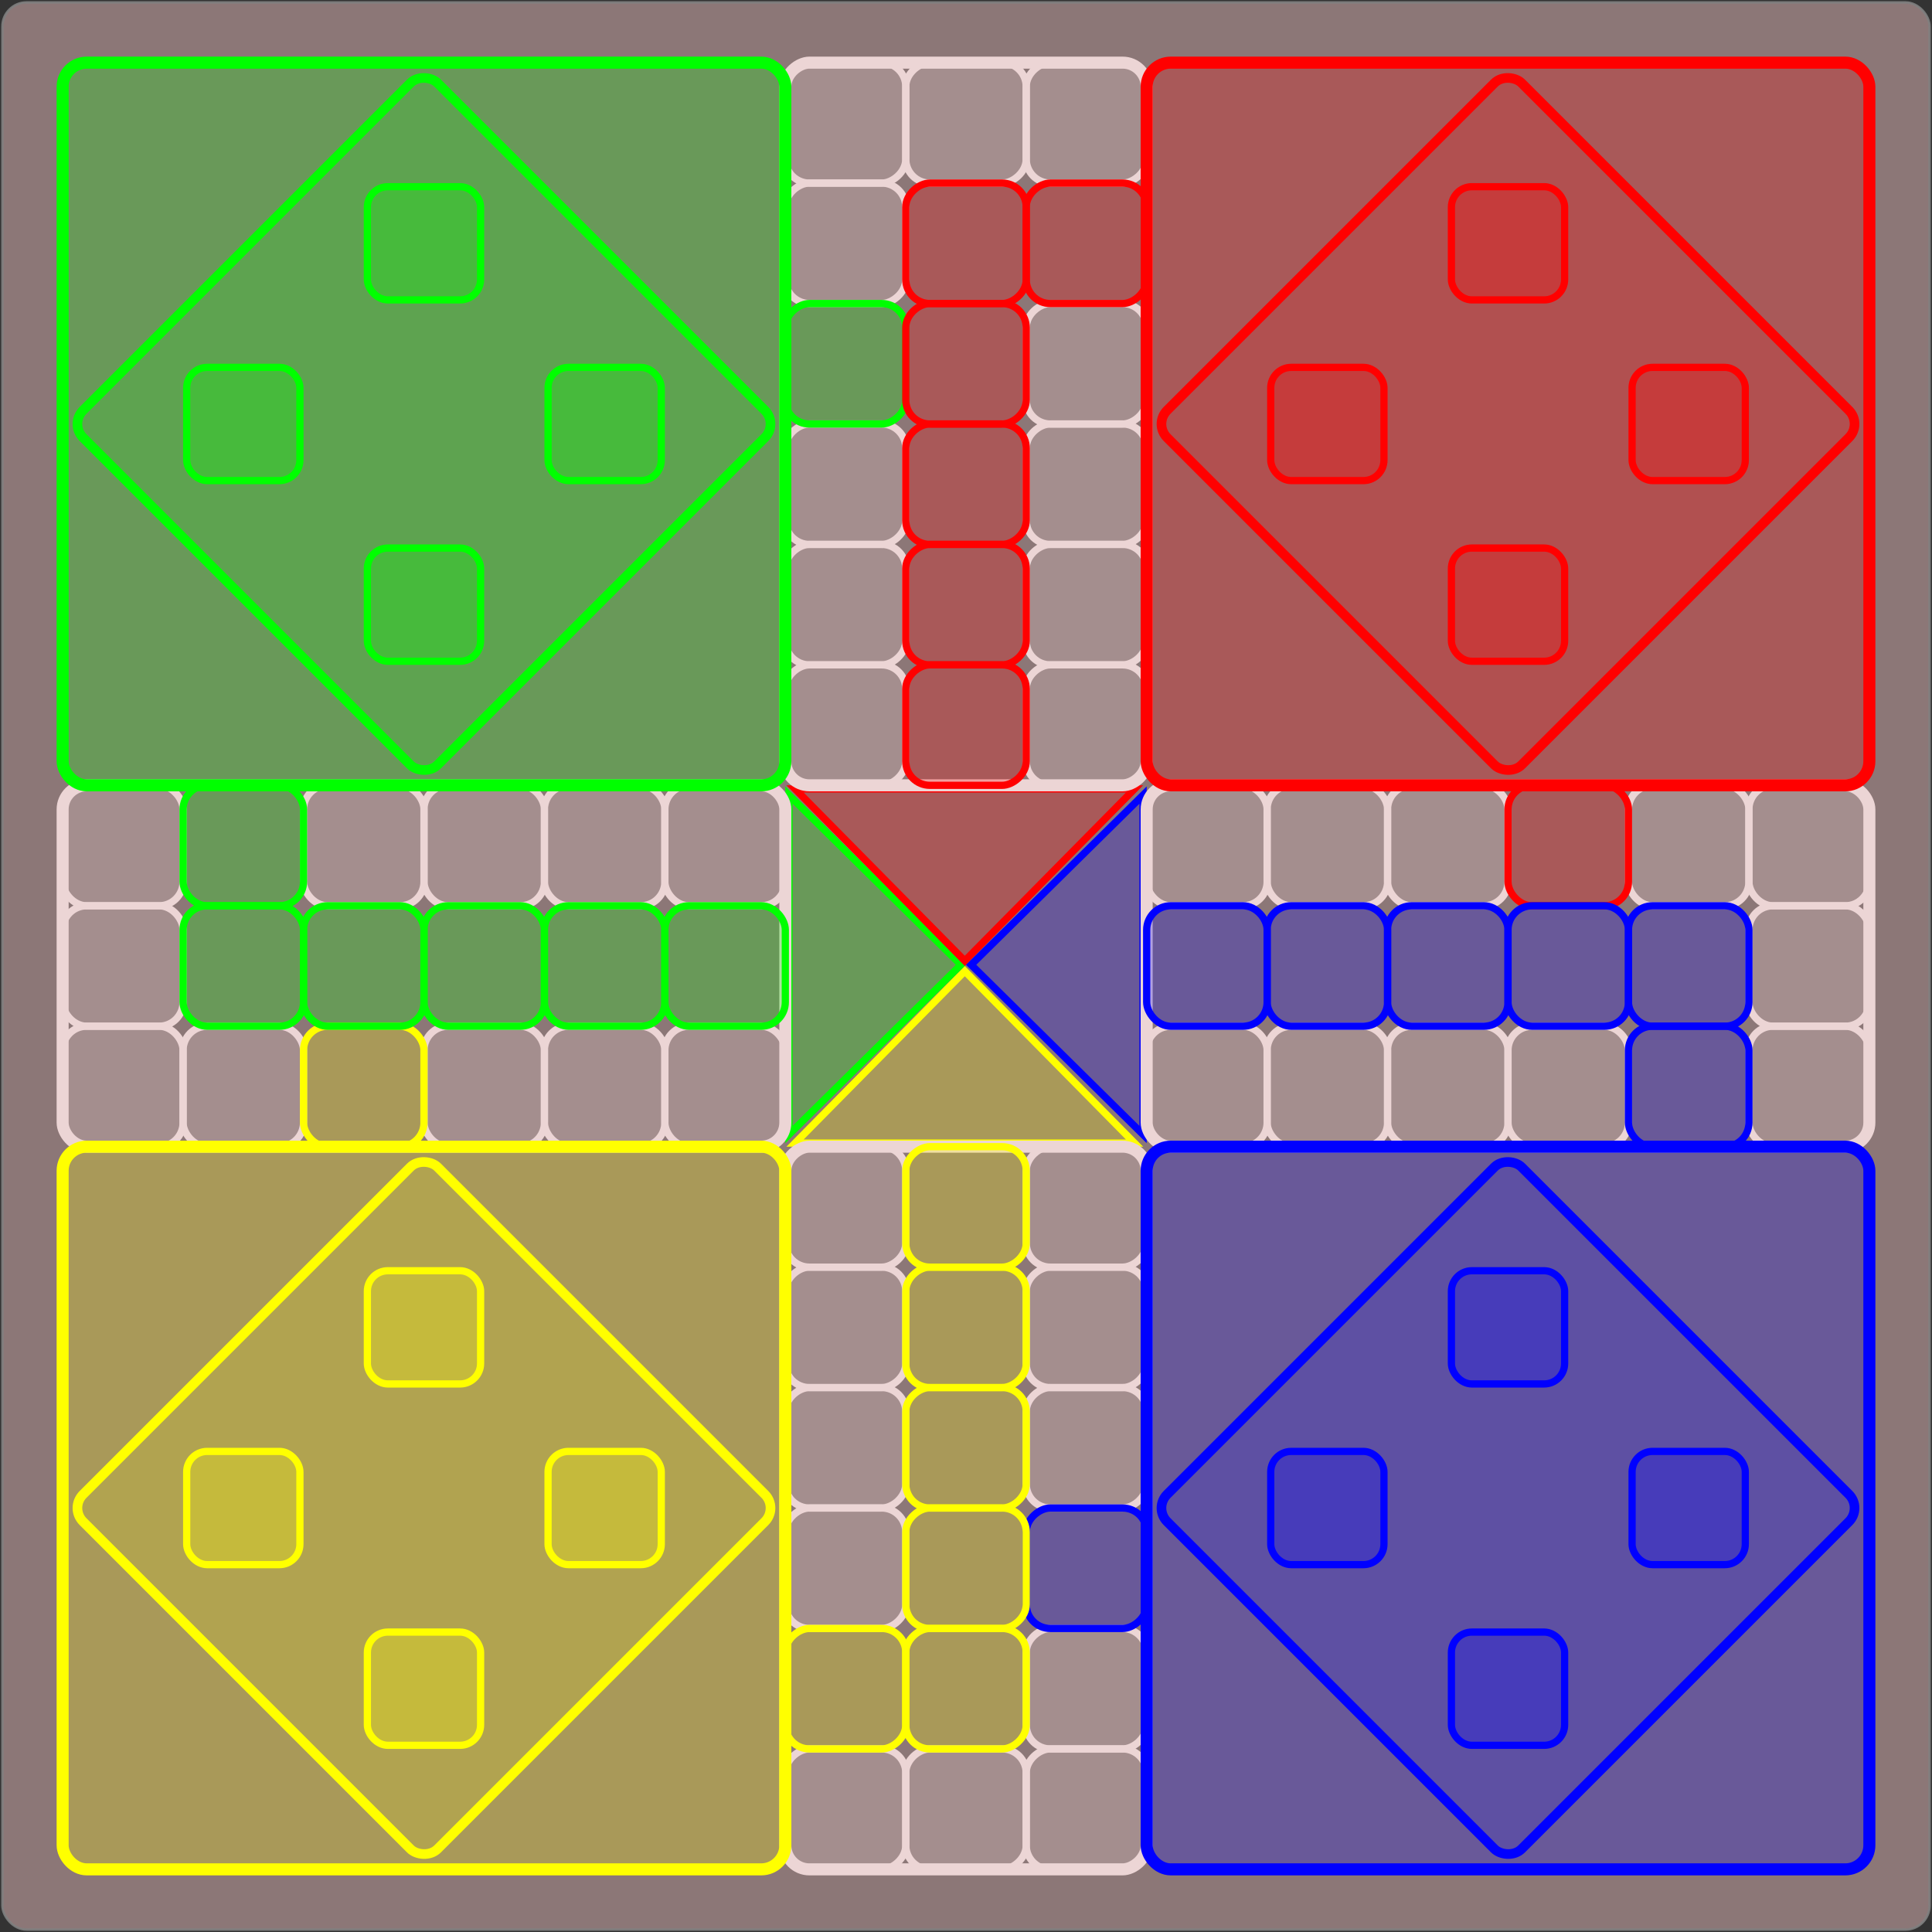 <svg width="802" height="802" viewBox="0 0 802 802" fill="none" xmlns="http://www.w3.org/2000/svg">
<rect x="0" y="0" width="802" height="802" fill="#333333" stroke="none"/>
<rect x="1" y="1" width="800" height="800" rx="10" fill="#B09292" fill-opacity="0.71"/>
<path d="M330.044 474.5L400.5 403.135L470.956 474.5H330.044Z" fill="#FFFF00" fill-opacity="0.25" stroke="#FFFF00" stroke-width="3"/>
<path d="M327.5 330.044L398.865 400.5L327.5 470.956V330.044Z" fill="#00FF00" fill-opacity="0.25" stroke="#00FF00" stroke-width="3"/>
<path d="M470.956 327.5L400.5 398.865L330.044 327.5H470.956Z" fill="#FF0000" fill-opacity="0.25" stroke="#FF0000" stroke-width="3"/>
<path d="M474.5 470.956L403.135 400.5L474.5 330.044V470.956Z" fill="#0000FF" fill-opacity="0.25" stroke="#0000FF" stroke-width="3"/>
<rect x="326" y="776" width="300" height="150" rx="10" transform="rotate(-90 326 776)" stroke="#ECD5D5" stroke-width="5"/>
<rect x="326" y="776" width="50" height="50" rx="10" transform="rotate(-90 326 776)" fill="#ECD5D5" fill-opacity="0.25" stroke="#ECD5D5" stroke-width="3"/>
<rect x="426" y="526" width="50" height="50" rx="10" transform="rotate(-90 426 526)" fill="#ECD5D5" fill-opacity="0.25" stroke="#ECD5D5" stroke-width="3"/>
<rect x="426" y="576" width="50" height="50" rx="10" transform="rotate(-90 426 576)" fill="#ECD5D5" fill-opacity="0.25" stroke="#ECD5D5" stroke-width="3"/>
<rect x="426" y="626" width="50" height="50" rx="10" transform="rotate(-90 426 626)" fill="#ECD5D5" fill-opacity="0.25" stroke="#ECD5D5" stroke-width="3"/>
<rect x="426" y="726" width="50" height="50" rx="10" transform="rotate(-90 426 726)" fill="#ECD5D5" fill-opacity="0.25" stroke="#ECD5D5" stroke-width="3"/>
<rect x="426" y="776" width="50" height="50" rx="10" transform="rotate(-90 426 776)" fill="#ECD5D5" fill-opacity="0.25" stroke="#ECD5D5" stroke-width="3"/>
<rect x="376" y="776" width="50" height="50" rx="10" transform="rotate(-90 376 776)" fill="#ECD5D5" fill-opacity="0.25" stroke="#ECD5D5" stroke-width="3"/>
<rect x="326" y="576" width="50" height="50" rx="10" transform="rotate(-90 326 576)" fill="#ECD5D5" fill-opacity="0.25" stroke="#ECD5D5" stroke-width="3"/>
<rect x="326" y="526" width="50" height="50" rx="10" transform="rotate(-90 326 526)" fill="#ECD5D5" fill-opacity="0.25" stroke="#ECD5D5" stroke-width="3"/>
<rect x="326" y="626" width="50" height="50" rx="10" transform="rotate(-90 326 626)" fill="#ECD5D5" fill-opacity="0.25" stroke="#ECD5D5" stroke-width="3"/>
<rect x="326" y="676" width="50" height="50" rx="10" transform="rotate(-90 326 676)" fill="#ECD5D5" fill-opacity="0.25" stroke="#ECD5D5" stroke-width="3"/>
<rect x="326" y="726" width="50" height="50" rx="10" transform="rotate(-90 326 726)" fill="#FFFF00" fill-opacity="0.25" stroke="#FFFF00" stroke-width="3"/>
<rect x="376" y="726" width="50" height="50" rx="10" transform="rotate(-90 376 726)" fill="#FFFF00" fill-opacity="0.25" stroke="#FFFF00" stroke-width="3"/>
<rect x="426" y="676" width="50" height="50" rx="10" transform="rotate(-90 426 676)" fill="#0000FF" fill-opacity="0.25" stroke="#0000FF" stroke-width="3"/>
<rect x="376" y="676" width="50" height="50" rx="10" transform="rotate(-90 376 676)" fill="#FFFF00" fill-opacity="0.25" stroke="#FFFF00" stroke-width="3"/>
<rect x="376" y="626" width="50" height="50" rx="10" transform="rotate(-90 376 626)" fill="#FFFF00" fill-opacity="0.25" stroke="#FFFF00" stroke-width="3"/>
<rect x="376" y="576" width="50" height="50" rx="10" transform="rotate(-90 376 576)" fill="#FFFF00" fill-opacity="0.25" stroke="#FFFF00" stroke-width="3"/>
<rect x="376" y="526" width="50" height="50" rx="10" transform="rotate(-90 376 526)" fill="#FFFF00" fill-opacity="0.25" stroke="#FFFF00" stroke-width="3"/>
<rect x="26" y="326" width="300" height="150" rx="10" stroke="#ECD5D5" stroke-width="5"/>
<rect x="26" y="326" width="50" height="50" rx="10" fill="#ECD5D5" fill-opacity="0.25" stroke="#ECD5D5" stroke-width="3"/>
<rect x="276" y="426" width="50" height="50" rx="10" fill="#ECD5D5" fill-opacity="0.25" stroke="#ECD5D5" stroke-width="3"/>
<rect x="226" y="426" width="50" height="50" rx="10" fill="#ECD5D5" fill-opacity="0.25" stroke="#ECD5D5" stroke-width="3"/>
<rect x="176" y="426" width="50" height="50" rx="10" fill="#ECD5D5" fill-opacity="0.25" stroke="#ECD5D5" stroke-width="3"/>
<rect x="76" y="426" width="50" height="50" rx="10" fill="#ECD5D5" fill-opacity="0.25" stroke="#ECD5D5" stroke-width="3"/>
<rect x="26" y="426" width="50" height="50" rx="10" fill="#ECD5D5" fill-opacity="0.25" stroke="#ECD5D5" stroke-width="3"/>
<rect x="26" y="376" width="50" height="50" rx="10" fill="#ECD5D5" fill-opacity="0.25" stroke="#ECD5D5" stroke-width="3"/>
<rect x="226" y="326" width="50" height="50" rx="10" fill="#ECD5D5" fill-opacity="0.25" stroke="#ECD5D5" stroke-width="3"/>
<rect x="276" y="326" width="50" height="50" rx="10" fill="#ECD5D5" fill-opacity="0.25" stroke="#ECD5D5" stroke-width="3"/>
<rect x="176" y="326" width="50" height="50" rx="10" fill="#ECD5D5" fill-opacity="0.25" stroke="#ECD5D5" stroke-width="3"/>
<rect x="126" y="326" width="50" height="50" rx="10" fill="#ECD5D5" fill-opacity="0.25" stroke="#ECD5D5" stroke-width="3"/>
<rect x="276" y="376" width="50" height="50" rx="10" fill="#00FF00" fill-opacity="0.25" stroke="#00FF00" stroke-width="3"/>
<rect x="226" y="376" width="50" height="50" rx="10" fill="#00FF00" fill-opacity="0.25" stroke="#00FF00" stroke-width="3"/>
<rect x="176" y="376" width="50" height="50" rx="10" fill="#00FF00" fill-opacity="0.25" stroke="#00FF00" stroke-width="3"/>
<rect x="76" y="376" width="50" height="50" rx="10" fill="#00FF00" fill-opacity="0.25" stroke="#00FF00" stroke-width="3"/>
<rect x="76" y="326" width="50" height="50" rx="10" fill="#00FF00" fill-opacity="0.25" stroke="#00FF00" stroke-width="3"/>
<rect x="126" y="426" width="50" height="50" rx="10" fill="#FFFF00" fill-opacity="0.25" stroke="#FFFF00" stroke-width="3"/>
<rect x="126" y="376" width="50" height="50" rx="10" fill="#00FF00" fill-opacity="0.25" stroke="#00FF00" stroke-width="3"/>
<rect x="476" y="26" width="300" height="150" rx="10" transform="rotate(90 476 26)" stroke="#ECD5D5" stroke-width="5"/>
<rect x="476" y="26" width="50" height="50" rx="10" transform="rotate(90 476 26)" fill="#ECD5D5" fill-opacity="0.25" stroke="#ECD5D5" stroke-width="3"/>
<rect x="376" y="276" width="50" height="50" rx="10" transform="rotate(90 376 276)" fill="#ECD5D5" fill-opacity="0.25" stroke="#ECD5D5" stroke-width="3"/>
<rect x="376" y="226" width="50" height="50" rx="10" transform="rotate(90 376 226)" fill="#ECD5D5" fill-opacity="0.25" stroke="#ECD5D5" stroke-width="3"/>
<rect x="376" y="176" width="50" height="50" rx="10" transform="rotate(90 376 176)" fill="#ECD5D5" fill-opacity="0.25" stroke="#ECD5D5" stroke-width="3"/>
<rect x="376" y="76" width="50" height="50" rx="10" transform="rotate(90 376 76)" fill="#ECD5D5" fill-opacity="0.25" stroke="#ECD5D5" stroke-width="3"/>
<rect x="376" y="26" width="50" height="50" rx="10" transform="rotate(90 376 26)" fill="#ECD5D5" fill-opacity="0.25" stroke="#ECD5D5" stroke-width="3"/>
<rect x="426" y="26" width="50" height="50" rx="10" transform="rotate(90 426 26)" fill="#ECD5D5" fill-opacity="0.25" stroke="#ECD5D5" stroke-width="3"/>
<rect x="476" y="226" width="50" height="50" rx="10" transform="rotate(90 476 226)" fill="#ECD5D5" fill-opacity="0.25" stroke="#ECD5D5" stroke-width="3"/>
<rect x="476" y="276" width="50" height="50" rx="10" transform="rotate(90 476 276)" fill="#ECD5D5" fill-opacity="0.25" stroke="#ECD5D5" stroke-width="3"/>
<rect x="476" y="176" width="50" height="50" rx="10" transform="rotate(90 476 176)" fill="#ECD5D5" fill-opacity="0.25" stroke="#ECD5D5" stroke-width="3"/>
<rect x="476" y="126" width="50" height="50" rx="10" transform="rotate(90 476 126)" fill="#ECD5D5" fill-opacity="0.25" stroke="#ECD5D5" stroke-width="3"/>
<rect x="476" y="76" width="50" height="50" rx="10" transform="rotate(90 476 76)" fill="#FF0000" fill-opacity="0.25" stroke="#FF0000" stroke-width="3"/>
<rect x="426" y="76" width="50" height="50" rx="10" transform="rotate(90 426 76)" fill="#FF0000" fill-opacity="0.25" stroke="#FF0000" stroke-width="3"/>
<rect x="376" y="126" width="50" height="50" rx="10" transform="rotate(90 376 126)" fill="#00FF00" fill-opacity="0.25" stroke="#00FF00" stroke-width="3"/>
<rect x="426" y="126" width="50" height="50" rx="10" transform="rotate(90 426 126)" fill="#FF0000" fill-opacity="0.25" stroke="#FF0000" stroke-width="3"/>
<rect x="426" y="176" width="50" height="50" rx="10" transform="rotate(90 426 176)" fill="#FF0000" fill-opacity="0.25" stroke="#FF0000" stroke-width="3"/>
<rect x="426" y="226" width="50" height="50" rx="10" transform="rotate(90 426 226)" fill="#FF0000" fill-opacity="0.25" stroke="#FF0000" stroke-width="3"/>
<rect x="426" y="276" width="50" height="50" rx="10" transform="rotate(90 426 276)" fill="#FF0000" fill-opacity="0.25" stroke="#FF0000" stroke-width="3"/>
<rect x="776" y="476" width="300" height="150" rx="10" transform="rotate(180 776 476)" stroke="#ECD5D5" stroke-width="5"/>
<rect x="776" y="476" width="50" height="50" rx="10" transform="rotate(180 776 476)" fill="#ECD5D5" fill-opacity="0.25" stroke="#ECD5D5" stroke-width="3"/>
<rect x="526" y="376" width="50" height="50" rx="10" transform="rotate(180 526 376)" fill="#ECD5D5" fill-opacity="0.25" stroke="#ECD5D5" stroke-width="3"/>
<rect x="576" y="376" width="50" height="50" rx="10" transform="rotate(180 576 376)" fill="#ECD5D5" fill-opacity="0.25" stroke="#ECD5D5" stroke-width="3"/>
<rect x="626" y="376" width="50" height="50" rx="10" transform="rotate(180 626 376)" fill="#ECD5D5" fill-opacity="0.25" stroke="#ECD5D5" stroke-width="3"/>
<rect x="726" y="376" width="50" height="50" rx="10" transform="rotate(180 726 376)" fill="#ECD5D5" fill-opacity="0.25" stroke="#ECD5D5" stroke-width="3"/>
<rect x="776" y="376" width="50" height="50" rx="10" transform="rotate(180 776 376)" fill="#ECD5D5" fill-opacity="0.25" stroke="#ECD5D5" stroke-width="3"/>
<rect x="776" y="426" width="50" height="50" rx="10" transform="rotate(180 776 426)" fill="#ECD5D5" fill-opacity="0.25" stroke="#ECD5D5" stroke-width="3"/>
<rect x="576" y="476" width="50" height="50" rx="10" transform="rotate(180 576 476)" fill="#ECD5D5" fill-opacity="0.25" stroke="#ECD5D5" stroke-width="3"/>
<rect x="526" y="476" width="50" height="50" rx="10" transform="rotate(180 526 476)" fill="#ECD5D5" fill-opacity="0.25" stroke="#ECD5D5" stroke-width="3"/>
<rect x="626" y="476" width="50" height="50" rx="10" transform="rotate(180 626 476)" fill="#ECD5D5" fill-opacity="0.25" stroke="#ECD5D5" stroke-width="3"/>
<rect x="676" y="476" width="50" height="50" rx="10" transform="rotate(180 676 476)" fill="#ECD5D5" fill-opacity="0.25" stroke="#ECD5D5" stroke-width="3"/>
<rect x="726" y="476" width="50" height="50" rx="10" transform="rotate(180 726 476)" fill="#0000FF" fill-opacity="0.25" stroke="#0000FF" stroke-width="3"/>
<rect x="726" y="426" width="50" height="50" rx="10" transform="rotate(180 726 426)" fill="#0000FF" fill-opacity="0.25" stroke="#0000FF" stroke-width="3"/>
<rect x="676" y="376" width="50" height="50" rx="10" transform="rotate(180 676 376)" fill="#FF0000" fill-opacity="0.25" stroke="#FF0000" stroke-width="3"/>
<rect x="676" y="426" width="50" height="50" rx="10" transform="rotate(180 676 426)" fill="#0000FF" fill-opacity="0.25" stroke="#0000FF" stroke-width="3"/>
<rect x="626" y="426" width="50" height="50" rx="10" transform="rotate(180 626 426)" fill="#0000FF" fill-opacity="0.25" stroke="#0000FF" stroke-width="3"/>
<rect x="576" y="426" width="50" height="50" rx="10" transform="rotate(180 576 426)" fill="#0000FF" fill-opacity="0.25" stroke="#0000FF" stroke-width="3"/>
<rect x="526" y="426" width="50" height="50" rx="10" transform="rotate(180 526 426)" fill="#0000FF" fill-opacity="0.25" stroke="#0000FF" stroke-width="3"/>
<rect x="152.5" y="677.5" width="47" height="47" rx="8.5" fill="#FFFF00" fill-opacity="0.25" stroke="#FFFF00" stroke-width="3"/>
<rect x="227.5" y="602.5" width="47" height="47" rx="8.5" fill="#FFFF00" fill-opacity="0.25" stroke="#FFFF00" stroke-width="3"/>
<rect x="152.5" y="527.5" width="47" height="47" rx="8.5" fill="#FFFF00" fill-opacity="0.25" stroke="#FFFF00" stroke-width="3"/>
<rect x="77.5" y="602.5" width="47" height="47" rx="8.5" fill="#FFFF00" fill-opacity="0.25" stroke="#FFFF00" stroke-width="3"/>
<rect x="28.828" y="626" width="208.132" height="208.132" rx="8" transform="rotate(-45 28.828 626)" fill="#FFFF00" fill-opacity="0.1" stroke="#FFFF00" stroke-width="4"/>
<rect x="26" y="476" width="300" height="300" rx="10" fill="#FFFF00" fill-opacity="0.25" stroke="#FFFF00" stroke-width="5" stroke-linecap="round" stroke-linejoin="bevel"/>
<rect x="602.5" y="677.5" width="47" height="47" rx="8.5" fill="#0000FF" fill-opacity="0.25" stroke="#0000FF" stroke-width="3"/>
<rect x="677.5" y="602.5" width="47" height="47" rx="8.5" fill="#0000FF" fill-opacity="0.25" stroke="#0000FF" stroke-width="3"/>
<rect x="602.5" y="527.5" width="47" height="47" rx="8.5" fill="#0000FF" fill-opacity="0.25" stroke="#0000FF" stroke-width="3"/>
<rect x="527.5" y="602.5" width="47" height="47" rx="8.5" fill="#0000FF" fill-opacity="0.25" stroke="#0000FF" stroke-width="3"/>
<rect x="478.828" y="626" width="208.132" height="208.132" rx="8" transform="rotate(-45 478.828 626)" fill="#0000FF" fill-opacity="0.1" stroke="#0000FF" stroke-width="4"/>
<rect x="476" y="476" width="300" height="300" rx="10" fill="#0000FF" fill-opacity="0.25" stroke="#0000FF" stroke-width="5" stroke-linecap="round" stroke-linejoin="bevel"/>
<rect x="602.5" y="227.5" width="47" height="47" rx="8.5" fill="#FF0000" fill-opacity="0.25" stroke="#FF0000" stroke-width="3"/>
<rect x="677.5" y="152.5" width="47" height="47" rx="8.5" fill="#FF0000" fill-opacity="0.25" stroke="#FF0000" stroke-width="3"/>
<rect x="602.5" y="77.5" width="47" height="47" rx="8.5" fill="#FF0000" fill-opacity="0.25" stroke="#FF0000" stroke-width="3"/>
<rect x="527.5" y="152.5" width="47" height="47" rx="8.5" fill="#FF0000" fill-opacity="0.25" stroke="#FF0000" stroke-width="3"/>
<rect x="478.828" y="176" width="208.132" height="208.132" rx="8" transform="rotate(-45 478.828 176)" fill="#FF0000" fill-opacity="0.1" stroke="#FF0000" stroke-width="4"/>
<rect x="476" y="26" width="300" height="300" rx="10" fill="#FF0000" fill-opacity="0.25" stroke="#FF0000" stroke-width="5" stroke-linecap="round" stroke-linejoin="bevel"/>
<rect x="152.5" y="227.5" width="47" height="47" rx="8.5" fill="#00FF00" fill-opacity="0.25" stroke="#00FF00" stroke-width="3"/>
<rect x="227.5" y="152.5" width="47" height="47" rx="8.5" fill="#00FF00" fill-opacity="0.25" stroke="#00FF00" stroke-width="3"/>
<rect x="152.5" y="77.5" width="47" height="47" rx="8.5" fill="#00FF00" fill-opacity="0.25" stroke="#00FF00" stroke-width="3"/>
<rect x="77.5" y="152.5" width="47" height="47" rx="8.5" fill="#00FF00" fill-opacity="0.25" stroke="#00FF00" stroke-width="3"/>
<rect x="28.828" y="176" width="208.132" height="208.132" rx="8" transform="rotate(-45 28.828 176)" fill="#00FF00" fill-opacity="0.1" stroke="#00FF00" stroke-width="4"/>
<rect x="26" y="26" width="300" height="300" rx="10" fill="#00FF00" fill-opacity="0.25" stroke="#00FF00" stroke-width="5" stroke-linecap="round" stroke-linejoin="bevel"/>
<rect x="1" y="1" width="800" height="800" rx="10" stroke="#808080" stroke-opacity="0.9"/>
</svg>
